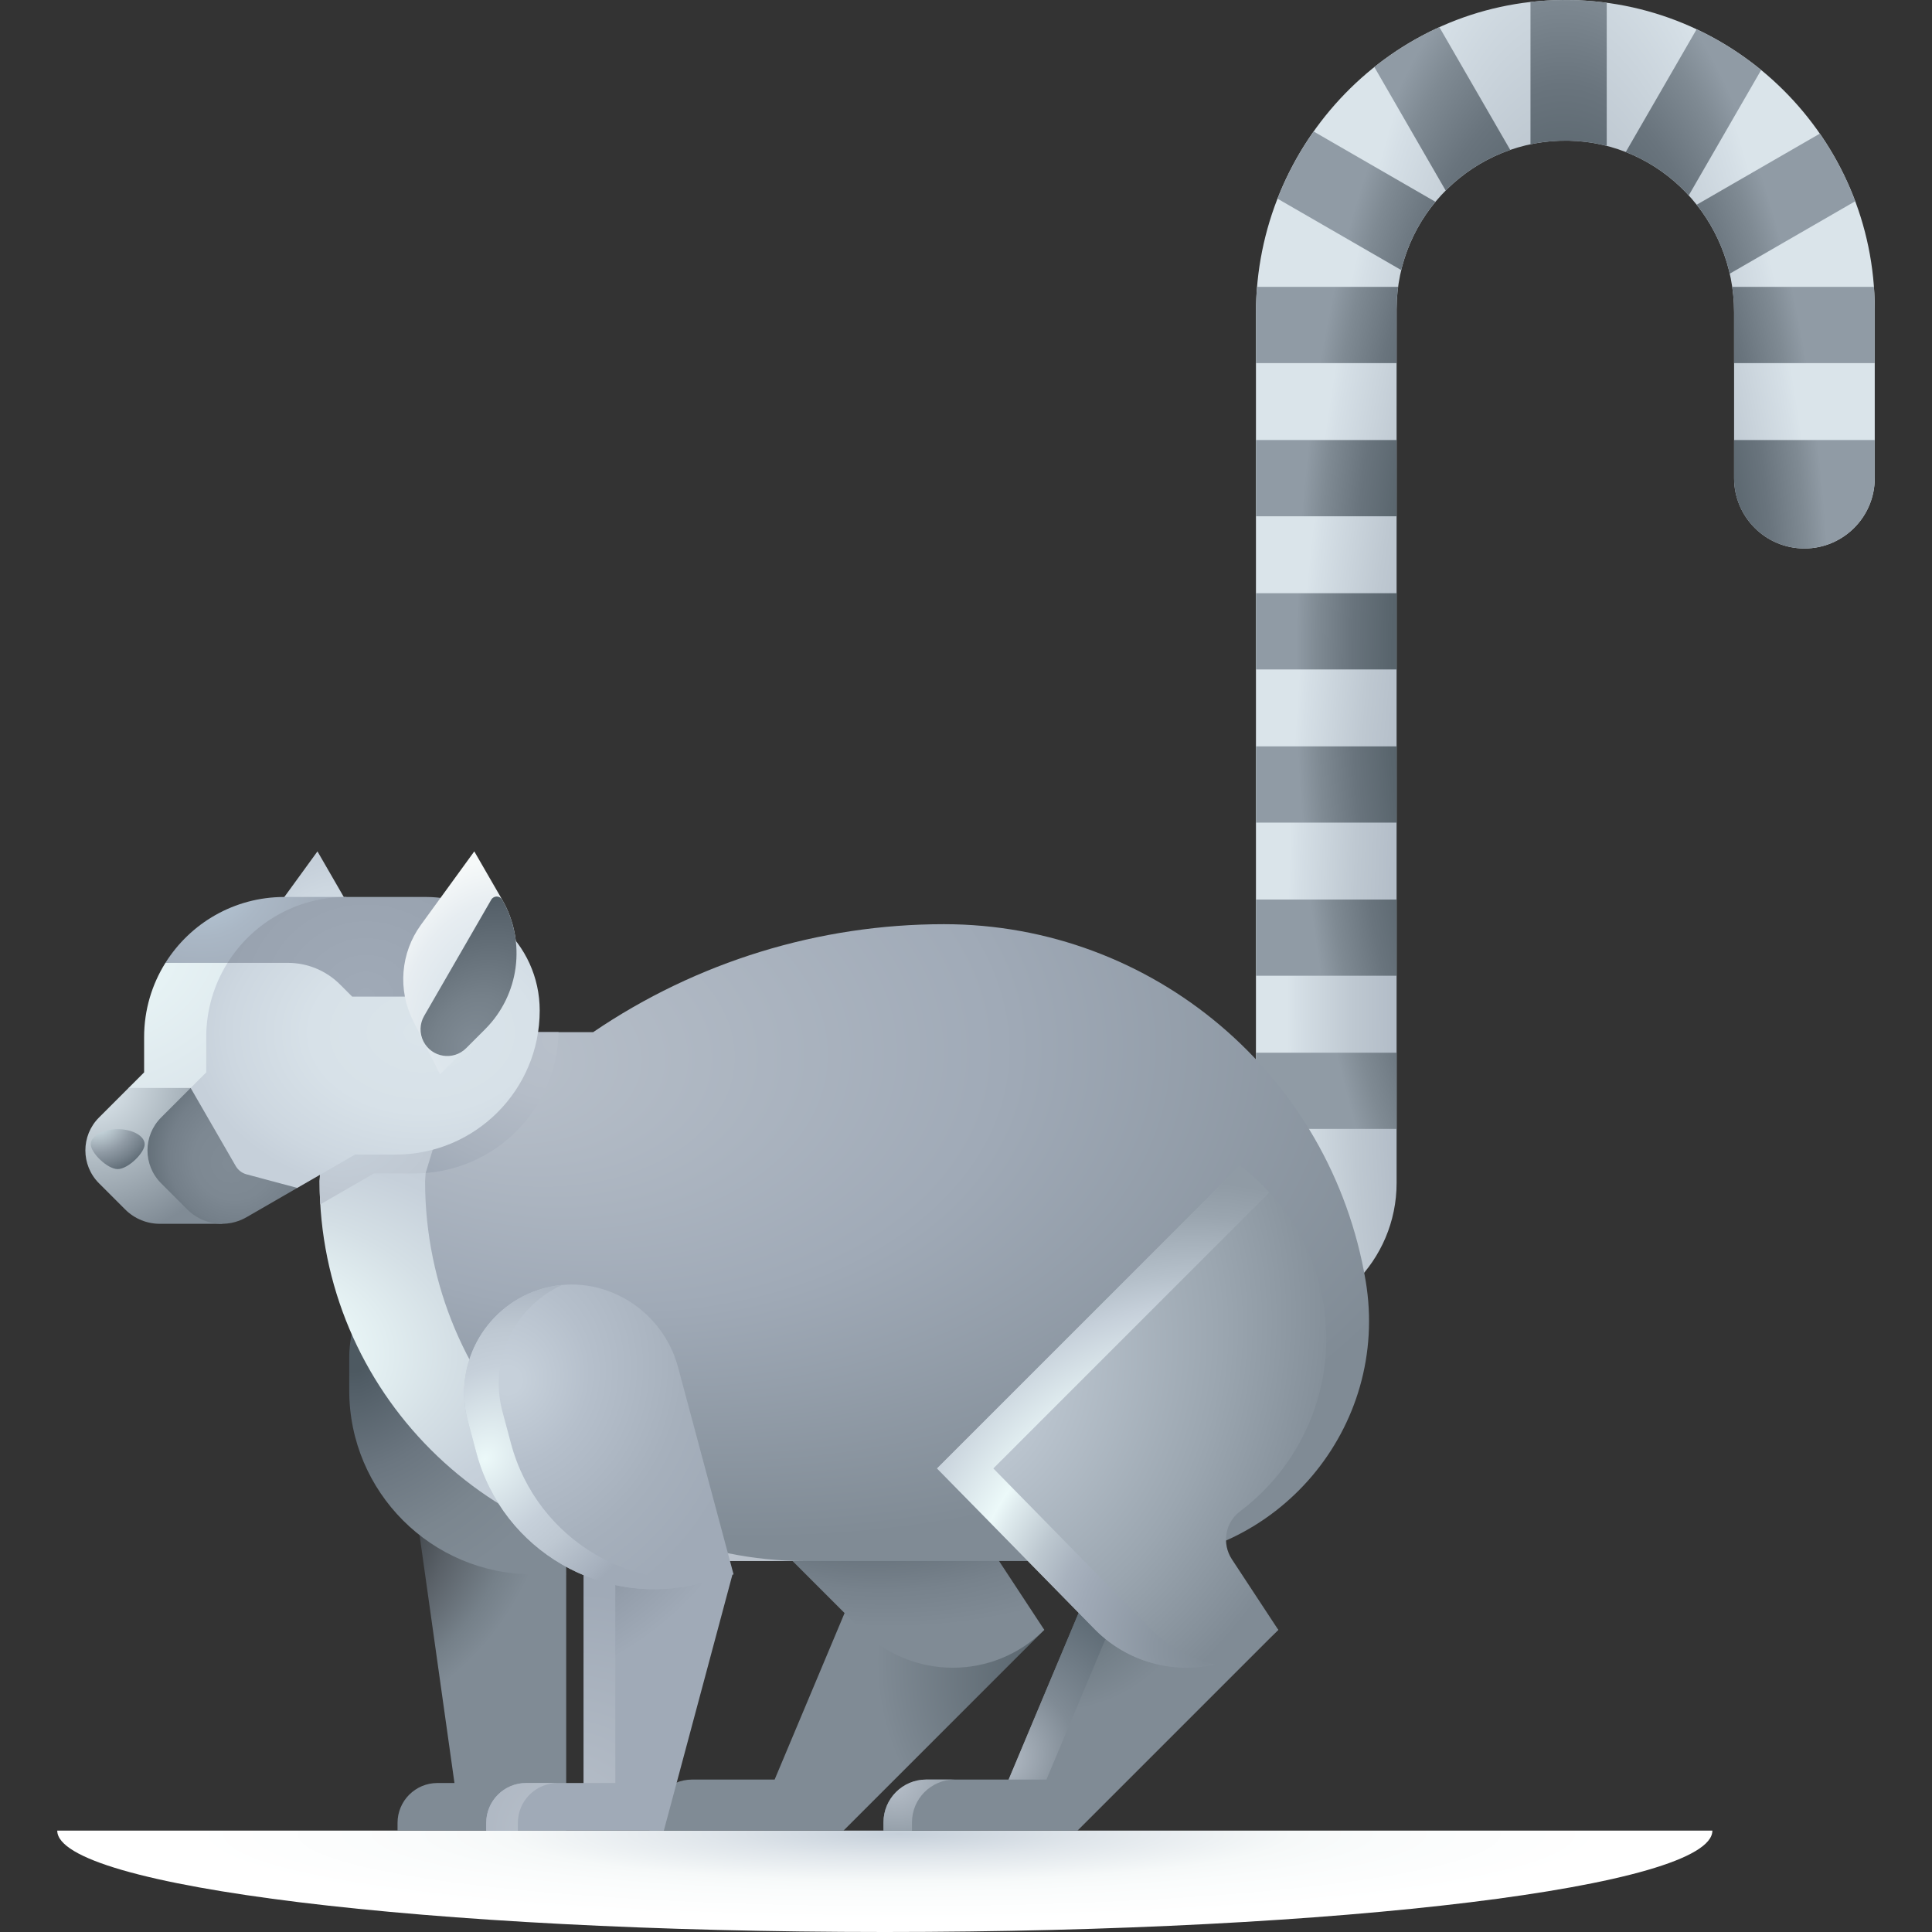 <svg id="Capa_1" enable-background="new 0 0 512 512" height="512" viewBox="0 0 512 512" width="512" xmlns="http://www.w3.org/2000/svg" xmlns:xlink="http://www.w3.org/1999/xlink"><rect x="0" y="0" width="512" height="512" fill="#333333" stroke="none"/><radialGradient id="SVGID_1_" cx="429.619" cy="2183.277" gradientTransform="matrix(.931 0 0 .112 -161.706 241.454)" gradientUnits="userSpaceOnUse" r="226.045"><stop offset="0" stop-color="#c6d0da"/><stop offset=".243" stop-color="#e0e6eb"/><stop offset=".496" stop-color="#f6f9f9"/><stop offset=".617" stop-color="#fafcfc"/><stop offset=".898" stop-color="#fff"/></radialGradient><radialGradient id="SVGID_2_" cx="414.353" cy="264.68" gradientTransform="matrix(0 -1 .246 0 349.148 679.033)" gradientUnits="userSpaceOnUse" r="325.366"><stop offset="0" stop-color="#a0aab7"/><stop offset=".276" stop-color="#a3adba"/><stop offset=".495" stop-color="#adb7c3"/><stop offset=".696" stop-color="#bec8d1"/><stop offset=".883" stop-color="#d5dfe6"/><stop offset=".914" stop-color="#dae4ea"/></radialGradient><radialGradient id="SVGID_3_" cx="414.353" cy="176.458" gradientTransform="matrix(0 -1 .365 0 349.888 590.811)" gradientUnits="userSpaceOnUse" r="197.065"><stop offset=".271" stop-color="#4d5961"/><stop offset=".487" stop-color="#505c64"/><stop offset=".643" stop-color="#59656d"/><stop offset=".781" stop-color="#69747d"/><stop offset=".908" stop-color="#7f8a93"/><stop offset=".985" stop-color="#909ba5"/></radialGradient><linearGradient id="lg1"><stop offset="0" stop-color="#dae4ea"/><stop offset=".434" stop-color="#d7e1e8"/><stop offset=".758" stop-color="#cdd7e0"/><stop offset=".91" stop-color="#c6d0da"/></linearGradient><radialGradient id="SVGID_4_" cx="87.229" cy="270.417" gradientTransform="matrix(.207 -.978 .701 .149 -120.352 315.567)" gradientUnits="userSpaceOnUse" r="47.654" xlink:href="#lg1"/><radialGradient id="SVGID_5_" cx="297.646" cy="438.962" fx="280.732" fy="441.389" gradientTransform="matrix(.762 -.648 .647 .76 -213.046 298.217)" gradientUnits="userSpaceOnUse" r="70.497"><stop offset="0" stop-color="#4d5961"/><stop offset=".132" stop-color="#556169"/><stop offset=".917" stop-color="#808b95"/></radialGradient><radialGradient id="SVGID_6_" cx="239.815" cy="390.343" fx="224.005" fy="389.835" gradientTransform="matrix(1 -.01 .005 .523 -2.01 188.687)" gradientUnits="userSpaceOnUse" r="89.337"><stop offset=".105" stop-color="#4d5961"/><stop offset=".326" stop-color="#606b74"/><stop offset=".665" stop-color="#77828c"/><stop offset=".875" stop-color="#808b95"/></radialGradient><radialGradient id="SVGID_7_" cx="285.274" cy="407.41" fx="267.093" fy="410.019" gradientTransform="matrix(.762 -.648 .647 .76 -195.581 282.63)" gradientUnits="userSpaceOnUse" r="75.778"><stop offset="0" stop-color="#4d5961"/><stop offset=".039" stop-color="#525e66"/><stop offset=".351" stop-color="#737f88"/><stop offset=".521" stop-color="#808b95"/></radialGradient><radialGradient id="SVGID_8_" cx="270.105" cy="459.978" fx="260.835" fy="461.308" gradientTransform="matrix(.762 -.648 .647 .76 -233.215 285.406)" gradientUnits="userSpaceOnUse" r="38.639"><stop offset="0" stop-color="#b9c1cb"/><stop offset=".098" stop-color="#acb5bf"/><stop offset=".456" stop-color="#808b95"/><stop offset=".95" stop-color="#5e6b75"/></radialGradient><radialGradient id="SVGID_9_" cx="71.262" cy="384.204" fx="62.154" fy="408.352" gradientTransform="matrix(.762 -.648 .647 .76 -231.613 138.342)" gradientUnits="userSpaceOnUse" r="85.076"><stop offset="0"/><stop offset=".255" stop-color="#2d3134"/><stop offset=".54" stop-color="#5a6168"/><stop offset=".756" stop-color="#758089"/><stop offset=".875" stop-color="#808b95"/></radialGradient><radialGradient id="SVGID_10_" cx="-3153.982" cy="350.477" fx="-3168.334" fy="352.158" gradientTransform="matrix(-.787 -.617 -.616 .786 -2182.308 -1871.023)" gradientUnits="userSpaceOnUse" r="77.781"><stop offset=".044" stop-color="#4d5961"/><stop offset=".095" stop-color="#515d66"/><stop offset=".44" stop-color="#6b7680"/><stop offset=".75" stop-color="#7b868f"/><stop offset=".992" stop-color="#808b95"/></radialGradient><radialGradient id="SVGID_11_" cx="184.752" cy="263.317" fx="125.972" fy="299.76" gradientTransform="matrix(.995 .096 -.064 .668 17.816 69.747)" gradientUnits="userSpaceOnUse" r="213.974"><stop offset="0" stop-color="#b9c1cb"/><stop offset=".516" stop-color="#a0aab7"/><stop offset="1" stop-color="#808b95"/></radialGradient><radialGradient id="SVGID_12_" cx="135.211" cy="293.668" fx="149.39" fy="261.473" gradientTransform="matrix(.995 .096 -.064 .668 19.543 84.589)" gradientUnits="userSpaceOnUse" r="47.342"><stop offset="0" stop-color="#b9c1cb"/><stop offset=".331" stop-color="#b5bdc8"/><stop offset=".681" stop-color="#a8b1bd"/><stop offset=".834" stop-color="#a0aab7"/></radialGradient><radialGradient id="SVGID_13_" cx="93.392" cy="348.049" fx="55.552" fy="371.51" gradientTransform="matrix(.995 .096 -.064 .668 22.852 106.673)" gradientUnits="userSpaceOnUse" r="137.75"><stop offset=".187" stop-color="#ecf9f9"/><stop offset=".374" stop-color="#d4dfe5"/><stop offset=".516" stop-color="#c6d0da"/><stop offset="1" stop-color="#b9c1cb"/></radialGradient><radialGradient id="SVGID_14_" cx="97.58" cy="298.749" fx="85.798" fy="306.054" gradientTransform="matrix(.995 .096 -.064 .668 19.696 89.891)" gradientUnits="userSpaceOnUse" r="42.89"><stop offset=".005" stop-color="#c6d0da"/><stop offset="1" stop-color="#b9c1cb"/></radialGradient><radialGradient id="SVGID_15_" cx="44.285" cy="371.61" fx="34.102" fy="398.605" gradientTransform="matrix(.903 -.429 .428 .902 -76.251 46.595)" gradientUnits="userSpaceOnUse" r="95.107"><stop offset="0" stop-color="#4d5961"/><stop offset=".357" stop-color="#75808a"/><stop offset=".691" stop-color="#949eab"/><stop offset=".875" stop-color="#a0aab7"/></radialGradient><radialGradient id="SVGID_16_" cx="152.272" cy="475.093" fx="139.647" fy="483.872" gradientTransform="matrix(.762 -.648 .647 .76 -271.103 212.652)" gradientUnits="userSpaceOnUse" r="63.442"><stop offset="0" stop-color="#b9c1cb"/><stop offset=".875" stop-color="#a0aab7"/></radialGradient><radialGradient id="SVGID_17_" cx="-3271.622" cy="371.756" fx="-3285.974" fy="373.437" gradientTransform="matrix(-.92 -.392 -.392 .918 -2741.518 -1264.829)" gradientUnits="userSpaceOnUse" r="77.781"><stop offset=".044" stop-color="#c6d0da"/><stop offset=".326" stop-color="#b5bfcb"/><stop offset=".704" stop-color="#a6b0bc"/><stop offset="1" stop-color="#a0aab7"/></radialGradient><radialGradient id="SVGID_18_" cx="203.495" cy="397.348" fx="200.264" fy="396.957" gradientTransform="matrix(.6 -.8 .646 .485 -248.155 354.283)" gradientUnits="userSpaceOnUse" r="61.765"><stop offset="0" stop-color="#ecf9f9"/><stop offset=".41" stop-color="#c6d0da"/><stop offset=".57" stop-color="#bec8d2"/><stop offset=".821" stop-color="#a7b1be"/><stop offset=".888" stop-color="#a0aab7"/></radialGradient><radialGradient id="SVGID_19_" cx="239.034" cy="468.457" fx="233.907" fy="469.192" gradientTransform="matrix(.762 -.648 .647 .76 -246.113 267.299)" gradientUnits="userSpaceOnUse" r="21.37"><stop offset="0" stop-color="#b9c1cb"/><stop offset=".875" stop-color="#909ba5"/></radialGradient><radialGradient id="SVGID_20_" cx="269.802" cy="350.806" fx="256.365" fy="368.33" gradientTransform="matrix(.972 .236 -.29 1.194 109.297 -131.611)" gradientUnits="userSpaceOnUse" r="127.797"><stop offset="0" stop-color="#c6d0da"/><stop offset=".175" stop-color="#bac4ce"/><stop offset=".487" stop-color="#9ba6b0"/><stop offset=".72" stop-color="#808b95"/></radialGradient><radialGradient id="SVGID_21_" cx="295.532" cy="391.955" fx="285.311" fy="456.649" gradientTransform="matrix(.787 -.617 .508 .648 -136.091 320.452)" gradientUnits="userSpaceOnUse" r="109.971"><stop offset="0" stop-color="#808b95"/><stop offset=".113" stop-color="#8a95a0"/><stop offset=".273" stop-color="#a0aab7"/><stop offset=".317" stop-color="#a8b2be"/><stop offset=".384" stop-color="#bdc8d0"/><stop offset=".467" stop-color="#dfebee"/><stop offset=".495" stop-color="#ecf9f9"/><stop offset=".644" stop-color="#c6d0da"/><stop offset=".699" stop-color="#b5c0ca"/><stop offset=".805" stop-color="#9aa5af"/><stop offset=".867" stop-color="#909ba5"/></radialGradient><radialGradient id="SVGID_22_" cx="30.211" cy="256.338" fx="25.117" fy="249.135" gradientTransform="matrix(.933 -.359 .256 .665 -63.581 96.867)" gradientUnits="userSpaceOnUse" r="62.512"><stop offset="0" stop-color="#ecf9f9"/><stop offset="1" stop-color="#dae4ea"/></radialGradient><radialGradient id="SVGID_23_" cx="53.244" cy="232.187" gradientTransform="matrix(1 0 0 .911 0 20.782)" gradientUnits="userSpaceOnUse" r="60.343"><stop offset="0" stop-color="#bcd0df"/><stop offset=".076" stop-color="#b6c8d7"/><stop offset=".29" stop-color="#aab7c5"/><stop offset=".519" stop-color="#a2adba"/><stop offset=".783" stop-color="#a0aab7"/></radialGradient><radialGradient id="SVGID_24_" cx="23.834" cy="285.864" gradientTransform="matrix(.568 .823 -.839 .578 250.036 101.021)" gradientUnits="userSpaceOnUse" r="42.684"><stop offset=".12" stop-color="#dae4ea"/><stop offset=".54" stop-color="#adb8c0"/><stop offset="1" stop-color="#808b95"/></radialGradient><radialGradient id="SVGID_25_" cx="111.889" cy="273.725" gradientTransform="matrix(1 0 0 .716 0 77.656)" gradientUnits="userSpaceOnUse" r="67.855" xlink:href="#lg1"/><radialGradient id="SVGID_26_" cx="96.935" cy="264.046" gradientTransform="matrix(1 0 0 .911 0 23.634)" gradientUnits="userSpaceOnUse" r="98.766"><stop offset="0" stop-color="#a0aab7"/><stop offset=".346" stop-color="#99a3b0"/><stop offset=".857" stop-color="#86919c"/><stop offset="1" stop-color="#808b95"/></radialGradient><radialGradient id="SVGID_27_" cx="128.79" cy="270.417" gradientTransform="matrix(.207 -.978 .701 .149 -87.412 356.224)" gradientUnits="userSpaceOnUse" r="47.654"><stop offset="0" stop-color="#dae4ea"/><stop offset=".38" stop-color="#dde6ec"/><stop offset=".665" stop-color="#e7edf1"/><stop offset=".91" stop-color="#f6f9f9"/></radialGradient><radialGradient id="SVGID_28_" cx="124.673" cy="276.67" gradientTransform="matrix(.504 -.864 .637 .372 -114.433 281.382)" gradientUnits="userSpaceOnUse" r="44.571"><stop offset="0" stop-color="#808b95"/><stop offset=".305" stop-color="#758089"/><stop offset=".848" stop-color="#57626b"/><stop offset="1" stop-color="#4d5961"/></radialGradient><radialGradient id="SVGID_29_" cx="64.892" cy="304.286" fx="58.813" fy="304.998" gradientTransform="matrix(.787 -.617 .616 .786 -173.61 105.292)" gradientUnits="userSpaceOnUse" r="32.949"><stop offset=".008" stop-color="#808b95"/><stop offset=".322" stop-color="#7d8892"/><stop offset=".554" stop-color="#747f89"/><stop offset=".758" stop-color="#647079"/><stop offset=".947" stop-color="#4e5a62"/><stop offset=".956" stop-color="#4d5961"/></radialGradient><radialGradient id="SVGID_30_" cx="25.321" cy="615.679" gradientTransform="matrix(.762 -.571 .647 .669 -392.355 -100.738)" gradientUnits="userSpaceOnUse" r="16.466"><stop offset="0" stop-color="#e2f4f9"/><stop offset=".398" stop-color="#aebbc3"/><stop offset=".611" stop-color="#909ba5"/><stop offset=".834" stop-color="#75818b"/><stop offset="1" stop-color="#5e6b75"/></radialGradient><g><path d="m234.484 512c121.123 0 219.313-12.03 219.313-26.869h-438.626c0 14.839 98.19 26.869 219.313 26.869z" fill="url(#SVGID_1_)"/><path d="m332.837 350.755v-267.713c0-45.142 36.046-82.6 81.186-83.038 45.582-.443 82.806 36.51 82.806 81.993v44.716c0 10.294-8.345 18.64-18.64 18.64-10.294 0-18.64-8.345-18.64-18.64v-43.967c0-24.485-19.371-44.994-43.851-45.459-25.051-.476-45.582 19.765-45.582 44.709v231.479c0 20.589-16.69 37.28-37.279 37.28z" fill="url(#SVGID_2_)"/><path d="m466.722 18.552-19.189 33.236c-4.587-5.015-10.275-8.989-16.691-11.501l18.783-32.534c6.154 2.896 11.892 6.534 17.097 10.799zm15.557 16.861-32.642 18.846c4.179 5.275 7.221 11.502 8.765 18.271l33.257-19.201c-2.391-6.386-5.556-12.396-9.38-17.916zm-118.06-17.65 18.901 32.738c4.76-4.793 10.597-8.516 17.111-10.773l-18.783-32.534c-6.191 2.808-11.97 6.371-17.229 10.569zm-25.671 34.879 32.794 18.934c1.618-6.752 4.772-12.914 9.071-18.094l-32.286-18.64c-3.872 5.483-7.101 11.456-9.579 17.8zm67.047-52.12c2.769-.315 5.58-.49 8.428-.518 3.997-.039 7.929.21 11.777.727v37.928c-3.236-.832-6.617-1.305-10.102-1.371-3.469-.066-6.85.266-10.103.952zm-72.758 95.704v-13.184c0-2.363.099-4.705.293-7.022h37.385c-.262 1.955-.399 3.95-.399 5.976v14.229h-37.279zm126.22-20.205h37.557c.143 1.974.216 3.967.216 5.976v14.229h-37.28v-13.48c0-2.281-.169-4.527-.493-6.725zm-126.22 182.565v-20.205h37.279v20.205zm0 40.591v-20.205h37.279v20.205zm163.992-182.567v10.103c0 10.294-8.345 18.64-18.64 18.64-10.294 0-18.64-8.345-18.64-18.64v-10.103zm-163.992 101.386v-20.205h37.279v20.205zm0-40.59v-20.205h37.279v20.205zm0-40.591v-20.205h37.279v20.205z" fill="url(#SVGID_3_)"/><path d="m69.982 245.101 14.148-19.473 7.391 12.801c6.434 11.144 4.581 25.221-4.518 34.321l-11.954 11.954-7.133-14.18c-4.122-8.193-3.325-18.003 2.066-25.423z" fill="url(#SVGID_4_)"/><path d="m238.161 393.345-32.873 78.257h-21.833c-6.26 0-11.335 5.075-11.335 11.335v2.194h51.416l53.205-53.205z" fill="url(#SVGID_5_)"/><path d="m289.465 354.722c0-32.12-26.416-58.07-58.709-57.31-30.009.706-54.652 24.885-55.893 54.876-.678 16.385 5.525 31.325 15.955 42.169l-.008.008 37.461 37.461c13.385 13.385 35.086 13.385 48.471 0l-12.289-18.695c-2.72-4.138-1.814-9.71 2.142-12.69 13.889-10.461 22.87-27.091 22.87-45.819z" fill="url(#SVGID_6_)"/><path d="m300.173 393.345-32.873 78.257h-21.833c-6.26 0-11.335 5.075-11.335 11.335v2.194h51.416l53.205-53.205z" fill="url(#SVGID_7_)"/><path d="m277.319 471.602 29.909-71.202-7.055-7.055-32.873 78.257z" fill="url(#SVGID_8_)"/><path d="m107.813 382.852 12.625 89.664h-4.517c-5.837 0-10.569 4.732-10.569 10.569v2.046h44.697v-67.913z" fill="url(#SVGID_9_)"/><path d="m119.384 331.034c16.698-1.099 30.665 12.645 30.665 29.379v56.804h-8.767c-26.913 0-48.731-21.818-48.731-48.731v-8.766c0-15.234 11.849-27.7 26.833-28.686z" fill="url(#SVGID_10_)"/><path d="m361.91 339.413c6.548 38.853-23.4 74.27-62.8 74.27h-113.748l-64.062-28.08-33.886-112.076h69.786c27.416-18.642 59.803-28.61 92.957-28.61 55.322 0 102.559 39.943 111.753 94.496z" fill="url(#SVGID_11_)"/><path d="m148.02 273.527h-60.606l11.374 37.618.295-.171h10.758c20.842 0 37.784-16.699 38.179-37.447z" fill="url(#SVGID_12_)"/><path d="m112.651 313.012 2.722-39.485h-27.96l-2.722 39.485c0 55.599 45.072 100.67 100.67 100.67h27.96c-55.598.001-100.67-45.071-100.67-100.67z" fill="url(#SVGID_13_)"/><path d="m109.841 310.974c.996 0 1.982-.038 2.959-.113l11.373-37.334h-36.759l-2.722 39.485c0 2.07.063 4.125.186 6.163l14.206-8.201z" fill="url(#SVGID_14_)"/><path d="m154.675 472.516v-99.389l39.438 44.126s-18.188 67.877-18.188 67.877h-47.075v-2.046c0-5.837 4.732-10.569 10.569-10.569h15.256z" fill="url(#SVGID_15_)"/><path d="m163.063 472.516h-8.388v-99.389l8.388 9.385zm-15.257 0h-8.388c-5.837 0-10.569 4.732-10.569 10.569v2.046h8.388v-2.046c.001-5.837 4.732-10.569 10.569-10.569z" fill="url(#SVGID_16_)"/><path d="m142.473 341.907c15.845-5.383 32.893 4.277 37.224 20.441l14.702 54.869-8.468 2.269c-25.996 6.966-52.718-8.462-59.683-34.458l-2.269-8.468c-3.943-14.714 4.275-29.822 18.494-34.653z" fill="url(#SVGID_17_)"/><path d="m135.426 382.569-2.269-8.468c-3.683-13.744 3.246-27.829 15.763-33.564-2.148.199-4.309.643-6.447 1.37-14.218 4.831-22.437 19.939-18.494 34.653l2.269 8.468c6.966 25.996 33.687 41.424 59.683 34.458l8.468-2.269-.005-.018c-25.77 6.496-52.066-8.872-58.968-34.63z" fill="url(#SVGID_18_)"/><path d="m253.023 471.602h-7.556c-6.26 0-11.335 5.075-11.335 11.335v2.194h7.556v-2.194c0-6.26 5.075-11.335 11.335-11.335z" fill="url(#SVGID_19_)"/><path d="m328.607 400.541c13.889-10.461 22.87-27.092 22.87-45.819 0-18.735-8.997-35.358-22.894-45.819l-80.249 80.249 41.949 42.774c13.385 13.385 35.086 13.385 48.471 0l-12.289-18.695c-2.72-4.139-1.814-9.71 2.142-12.69z" fill="url(#SVGID_20_)"/><path d="m305.194 431.926-41.949-42.774 73.144-73.144c-2.382-2.596-4.987-4.983-7.807-7.105l-80.249 80.249 41.949 42.774c8.601 8.601 20.635 11.666 31.692 9.212-6.149-1.364-11.996-4.429-16.78-9.212z" fill="url(#SVGID_21_)"/><path d="m116.601 245.423-72.761 9.743c-3.579 5.711-5.648 12.465-5.648 19.702v9.324l-4.128 4.128 7.926 27.382 20.325-.891 15.307-8.837h10.758c21.09 0 38.187-17.097 38.187-38.187-.001-8.878-3.848-16.858-9.966-22.364z" fill="url(#SVGID_22_)"/><path d="m76.86 264.105 14.954-26.397h-16.461c-13.286 0-24.943 6.972-31.512 17.458h16.461z" fill="url(#SVGID_23_)"/><path d="m50.526 288.32h-16.461l-7.831 7.831c-4.813 4.814-4.814 12.618 0 17.431l6.933 6.933c2.53 2.53 5.902 3.835 9.302 3.807l16.461.001z" fill="url(#SVGID_24_)"/><path d="m133.062 245.423-72.761 9.743c-3.579 5.711-5.648 12.465-5.648 19.702v9.324l-4.128 4.128 7.926 27.382 20.325-.891 15.307-8.837h10.758c21.09 0 38.187-17.097 38.187-38.187-.001-8.878-3.848-16.858-9.966-22.364z" fill="url(#SVGID_25_)"/><path d="m93.321 264.105h21.059l18.682-18.682c-5.329-4.796-12.381-7.715-20.114-7.715h-21.134c-13.286 0-24.943 6.972-31.512 17.458h15.988c5.182 0 10.151 2.058 13.815 5.722z" fill="url(#SVGID_26_)"/><path d="m111.543 245.101 14.148-19.473 7.391 12.801c6.434 11.144 4.581 25.221-4.518 34.321l-11.954 11.954-7.133-14.18c-4.122-8.193-3.325-18.003 2.066-25.423z" fill="url(#SVGID_27_)"/><path d="m133.082 238.43c-.643-1.114-2.251-1.114-2.894 0l-9.663 16.737-8.123 14.069c-1.192 2.064-1.264 4.59-.193 6.719 2.168 4.309 7.916 5.235 11.327 1.824l5.028-5.028c9.098-9.099 10.952-23.176 4.518-34.321z" fill="url(#SVGID_28_)"/><path d="m50.526 288.321-7.831 7.831c-4.814 4.814-4.814 12.618 0 17.431l6.933 6.933c4.16 4.16 10.595 5.007 15.69 2.066l13.458-7.77-13.445-3.603c-1.205-.323-2.232-1.111-2.856-2.191z" fill="url(#SVGID_29_)"/><path d="m38.337 303.259c0 2.218-4.368 6.558-7.146 6.558s-7.146-4.341-7.146-6.558 3.199-4.015 7.146-4.015 7.146 1.797 7.146 4.015z" fill="url(#SVGID_30_)"/></g></svg>